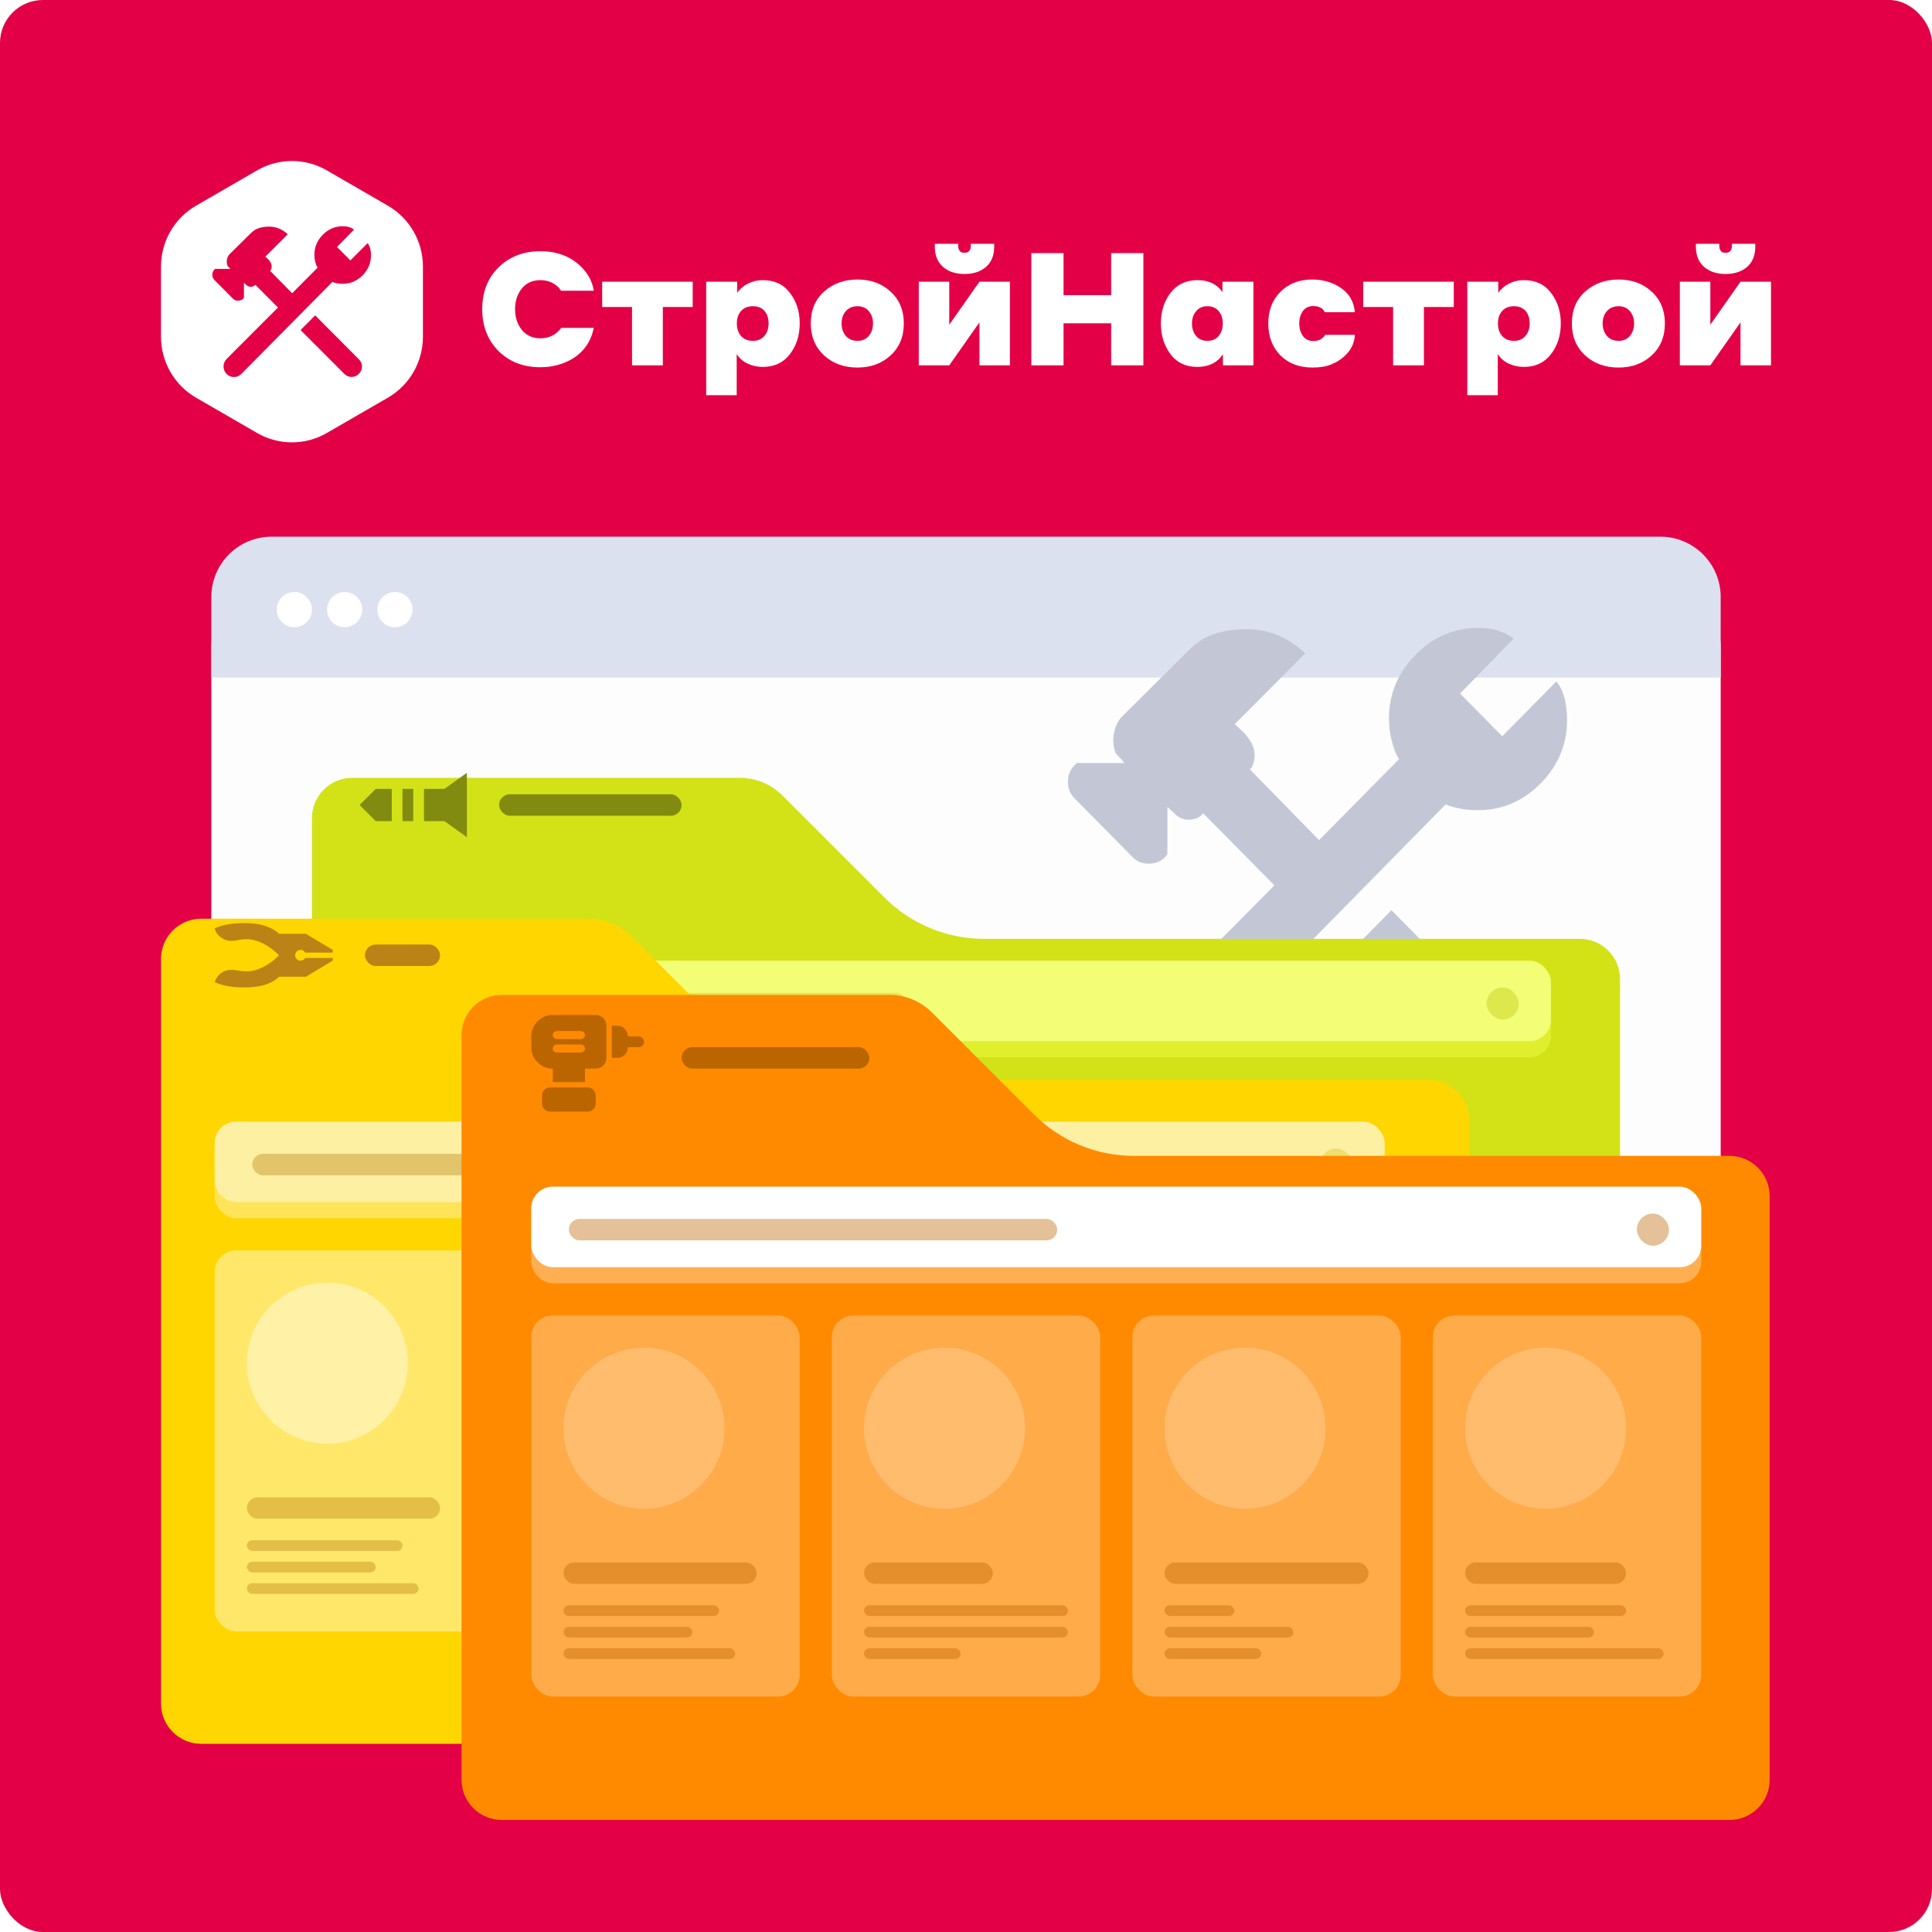<svg width="360" height="360" viewBox="0 0 360 360" fill="none" xmlns="http://www.w3.org/2000/svg">
<g clip-path="url(#clip0_3947_25)">
<rect width="360" height="360" rx="8" fill="#E40046"/>
<g filter="url(#filter0_d_3947_25)">
<path d="M39.375 111.25C39.375 105.037 44.412 100 50.625 100H309.375C315.588 100 320.625 105.037 320.625 111.25V272.5C320.625 278.713 315.588 283.75 309.375 283.75H50.625C44.412 283.75 39.375 278.713 39.375 272.5V111.25Z" fill="#FDFDFD"/>
</g>
<path d="M39.375 111.25C39.375 105.037 44.412 100 50.625 100H309.375C315.588 100 320.625 105.037 320.625 111.25V126.25H39.375V111.25Z" fill="#DCE1EF"/>
<circle cx="54.844" cy="113.594" r="3.281" fill="white"/>
<circle cx="64.219" cy="113.594" r="3.281" fill="white"/>
<circle cx="73.594" cy="113.594" r="3.281" fill="white"/>
<path fill-rule="evenodd" clip-rule="evenodd" d="M276.402 204.158L250.719 178.272L259.28 169.603L284.846 195.489C286.097 196.756 286.723 198.201 286.723 199.823C286.723 201.446 286.097 202.891 284.846 204.158C283.673 205.345 282.266 205.939 280.624 205.939C278.982 205.939 277.575 205.345 276.402 204.158ZM207.327 204.158C206.154 202.891 205.567 201.426 205.567 199.764C205.567 198.102 206.154 196.637 207.327 195.371L237.467 164.972L224.214 151.554L223.98 151.792C223.354 152.425 222.514 152.742 221.458 152.742C220.403 152.742 219.484 152.306 218.702 151.436L217.53 150.367V159.154L217.061 159.748C216.279 160.539 215.282 160.935 214.07 160.935C212.858 160.935 211.861 160.539 211.079 159.748L200.173 148.704C199.391 147.913 199 146.904 199 145.677C199 144.45 199.391 143.44 200.173 142.649L200.642 142.174H209.555L207.913 140.392C207.444 139.205 207.327 137.978 207.561 136.711C207.796 135.445 208.265 134.416 208.968 133.624L221.517 121.156C223.003 119.652 224.644 118.623 226.443 118.069C228.241 117.515 230.195 117.238 232.306 117.238C234.417 117.238 236.392 117.633 238.229 118.425C240.066 119.217 241.728 120.325 243.213 121.75L230.078 134.93L231.837 136.593C232.932 137.78 233.557 138.908 233.714 139.977C233.87 141.046 233.714 142.055 233.245 143.005L232.893 143.361L245.793 156.542L260.687 141.461C260.14 140.59 259.69 139.462 259.339 138.077C258.987 136.692 258.811 135.286 258.811 133.862C258.811 129.349 260.453 125.411 263.736 122.047C267.02 118.682 270.929 117 275.464 117C276.871 117 278.122 117.178 279.217 117.534C280.311 117.891 281.25 118.385 282.032 119.019L272.063 129.231L279.921 137.186L290.006 126.974C290.71 127.845 291.218 128.894 291.531 130.121C291.844 131.348 292 132.674 292 134.099C292 138.69 290.358 142.649 287.074 145.973C283.791 149.298 279.921 150.961 275.464 150.961C274.135 150.961 272.982 150.862 272.004 150.664C271.027 150.466 270.148 150.209 269.366 149.892L215.888 204.276C214.637 205.464 213.19 206.038 211.549 205.998C209.907 205.958 208.499 205.345 207.327 204.158Z" fill="#C3C7D5"/>
<g filter="url(#filter1_d_3947_25)">
<path d="M145.795 138.858C143.685 136.748 140.824 135.562 137.84 135.562H65.625C61.483 135.562 58.125 138.92 58.125 143.063V281.812C58.125 285.955 61.483 289.312 65.625 289.312H294.375C298.517 289.312 301.875 285.955 301.875 281.812V173.062C301.875 168.92 298.517 165.562 294.375 165.562H183.373C176.411 165.562 169.734 162.797 164.812 157.874L145.795 138.858Z" fill="#D2E216"/>
</g>
<path d="M87 144L87 156L82.8 153L79 153L79 147L82.8 147L87 144ZM77 147L77 153L75 153L75 147L77 147ZM73 147L73 153L70 153L67 150L70 147L73 147Z" fill="#818B10"/>
<rect x="93" y="148" width="34" height="4" rx="2" fill="#818B10"/>
<rect x="71" y="179" width="218" height="18" rx="4" fill="#E0EF2D"/>
<rect x="71" y="179" width="218" height="15" rx="4" fill="#F3FE76"/>
<rect opacity="0.4" x="78" y="185" width="91" height="4" rx="2" fill="#D8C51C"/>
<rect opacity="0.4" x="277" y="184" width="6" height="6" rx="3" fill="#B9C80E"/>
<path fill-rule="evenodd" clip-rule="evenodd" d="M47.916 31.742C51.932 29.419 56.874 29.419 60.891 31.742L72.279 38.328C76.317 40.663 78.807 44.99 78.807 49.674V62.753C78.807 67.437 76.317 71.765 72.279 74.1L60.891 80.685C56.874 83.008 51.932 83.008 47.916 80.685L36.527 74.1C32.489 71.765 30 67.437 30 62.753V49.674C30 44.99 32.489 40.663 36.527 38.328L47.916 31.742ZM64.171 69.674L56.007 61.5L58.728 58.763L66.856 66.937C67.254 67.337 67.452 67.793 67.452 68.306C67.452 68.818 67.254 69.274 66.856 69.674C66.483 70.049 66.035 70.237 65.514 70.237C64.992 70.237 64.544 70.049 64.171 69.674ZM42.212 69.674C41.839 69.274 41.653 68.812 41.653 68.287C41.653 67.762 41.839 67.299 42.212 66.9L51.794 57.301L47.581 53.064L47.506 53.139C47.307 53.339 47.04 53.439 46.704 53.439C46.369 53.439 46.077 53.301 45.828 53.027L45.455 52.689V55.464L45.306 55.651C45.058 55.901 44.741 56.026 44.356 56.026C43.97 56.026 43.653 55.901 43.405 55.651L39.938 52.164C39.689 51.914 39.565 51.596 39.565 51.208C39.565 50.821 39.689 50.502 39.938 50.252L40.087 50.102H42.92L42.398 49.54C42.249 49.165 42.212 48.777 42.286 48.377C42.361 47.977 42.51 47.652 42.734 47.402L46.723 43.465C47.195 42.991 47.717 42.666 48.289 42.491C48.861 42.316 49.482 42.228 50.153 42.228C50.824 42.228 51.452 42.353 52.036 42.603C52.62 42.853 53.148 43.203 53.62 43.653L49.445 47.815L50.004 48.34C50.352 48.715 50.551 49.071 50.6 49.408C50.65 49.746 50.6 50.065 50.451 50.364L50.34 50.477L54.441 54.639L59.175 49.877C59.002 49.602 58.859 49.246 58.747 48.808C58.635 48.371 58.579 47.927 58.579 47.477C58.579 46.053 59.101 44.809 60.145 43.747C61.189 42.684 62.431 42.153 63.873 42.153C64.32 42.153 64.718 42.209 65.066 42.322C65.414 42.434 65.712 42.591 65.961 42.791L62.792 46.015L65.29 48.527L68.496 45.303C68.72 45.578 68.882 45.909 68.981 46.296C69.08 46.684 69.13 47.102 69.13 47.552C69.13 49.002 68.608 50.252 67.564 51.302C66.52 52.352 65.29 52.877 63.873 52.877C63.451 52.877 63.084 52.845 62.773 52.783C62.463 52.72 62.183 52.639 61.934 52.539L44.934 69.712C44.536 70.087 44.076 70.268 43.554 70.255C43.032 70.243 42.585 70.049 42.212 69.674Z" fill="white"/>
<path d="M100.692 68.428C97.509 68.428 94.903 67.417 92.873 65.395C90.862 63.353 89.856 60.761 89.856 57.62C89.856 54.42 90.872 51.818 92.902 49.816C94.952 47.813 97.548 46.812 100.692 46.812C103.757 46.812 106.255 47.745 108.188 49.61C109.555 50.925 110.375 52.447 110.648 54.174H104.557C104.537 54.155 104.479 54.086 104.381 53.968C104.303 53.85 104.235 53.742 104.176 53.644C103.22 52.682 102.058 52.201 100.692 52.201C99.208 52.201 98.046 52.731 97.207 53.792C96.387 54.832 95.977 56.108 95.977 57.62C95.977 59.132 96.397 60.418 97.236 61.478C98.095 62.519 99.247 63.039 100.692 63.039C102.312 63.039 103.61 62.391 104.586 61.095H110.648C110.609 61.272 110.502 61.674 110.326 62.303C109.643 64.286 108.413 65.807 106.636 66.868C104.86 67.908 102.878 68.428 100.692 68.428Z" fill="white"/>
<path d="M117.771 68.075V57.208H112.207V52.496H129.074V57.208H123.51V68.075H117.771Z" fill="white"/>
<path d="M137.273 65.984V73.641H131.592V52.496H137.361V54.616C137.478 54.302 137.898 53.86 138.62 53.291C139.694 52.565 140.865 52.201 142.134 52.201C144.321 52.201 146.01 52.996 147.2 54.587C148.411 56.157 149.016 58.052 149.016 60.271C149.016 62.509 148.401 64.423 147.171 66.013C145.961 67.584 144.282 68.369 142.134 68.369C141.158 68.369 140.231 68.173 139.352 67.78C138.474 67.368 137.781 66.769 137.273 65.984ZM138.093 57.944C137.566 58.533 137.302 59.309 137.302 60.271C137.302 61.233 137.566 62.018 138.093 62.627C138.62 63.216 139.352 63.51 140.289 63.51C141.207 63.51 141.92 63.206 142.427 62.597C142.954 61.989 143.218 61.213 143.218 60.271C143.218 59.309 142.964 58.533 142.456 57.944C141.949 57.355 141.226 57.061 140.289 57.061C139.352 57.061 138.62 57.355 138.093 57.944Z" fill="white"/>
<path d="M159.774 52.084C162.273 52.084 164.333 52.839 165.953 54.351C167.593 55.843 168.413 57.816 168.413 60.271C168.413 62.745 167.583 64.737 165.924 66.249C164.284 67.741 162.234 68.487 159.774 68.487C157.276 68.487 155.196 67.731 153.537 66.22C151.897 64.688 151.077 62.705 151.077 60.271C151.077 57.777 151.907 55.794 153.566 54.322C155.245 52.83 157.315 52.084 159.774 52.084ZM159.774 63.51C160.672 63.51 161.375 63.206 161.883 62.597C162.41 61.969 162.674 61.193 162.674 60.271C162.674 59.348 162.41 58.582 161.883 57.974C161.375 57.365 160.672 57.061 159.774 57.061C158.876 57.061 158.154 57.365 157.607 57.974C157.08 58.582 156.817 59.348 156.817 60.271C156.817 61.193 157.08 61.969 157.607 62.597C158.135 63.206 158.857 63.51 159.774 63.51Z" fill="white"/>
<path d="M171.2 68.075V52.496H176.881V60.506L182.503 52.496H188.184V68.075H182.503V60.065L176.881 68.075H171.2ZM179.721 47.106C180.151 47.106 180.453 46.979 180.629 46.724C180.805 46.488 180.893 46.203 180.893 45.87V45.428H185.256V45.958C185.256 47.607 184.739 48.873 183.704 49.757C182.689 50.621 181.361 51.053 179.721 51.053C178.062 51.053 176.725 50.611 175.709 49.727C174.694 48.824 174.187 47.568 174.187 45.958V45.428H178.55V45.87C178.55 46.203 178.638 46.488 178.814 46.724C178.95 46.979 179.253 47.106 179.721 47.106Z" fill="white"/>
<path d="M207.048 68.075V60.241H198.175V68.075H192.171V47.165H198.175V54.999H207.048V47.165H213.051V68.075H207.048Z" fill="white"/>
<path d="M227.877 68.075V65.984C226.842 67.574 225.251 68.369 223.104 68.369C220.956 68.369 219.287 67.574 218.096 65.984C216.905 64.374 216.31 62.47 216.31 60.271C216.31 58.032 216.915 56.128 218.125 54.557C219.336 52.987 221.005 52.201 223.133 52.201C224.968 52.201 226.393 52.781 227.408 53.939C227.643 54.233 227.769 54.4 227.789 54.44V52.496H233.558V68.075H227.877ZM227.086 62.597C227.594 61.969 227.848 61.193 227.848 60.271C227.848 59.348 227.594 58.582 227.086 57.974C226.579 57.365 225.876 57.061 224.978 57.061C224.08 57.061 223.377 57.375 222.869 58.003C222.362 58.612 222.108 59.367 222.108 60.271C222.108 61.193 222.362 61.969 222.869 62.597C223.377 63.206 224.08 63.51 224.978 63.51C225.876 63.51 226.579 63.206 227.086 62.597Z" fill="white"/>
<path d="M252.462 58.18H246.869C246.498 57.414 245.776 57.031 244.702 57.031C243.843 57.031 243.189 57.355 242.74 58.003C242.31 58.631 242.096 59.387 242.096 60.271C242.096 61.174 242.32 61.949 242.769 62.597C243.218 63.225 243.872 63.54 244.731 63.54C245.414 63.54 245.941 63.383 246.312 63.068C246.508 62.931 246.644 62.803 246.722 62.686C246.859 62.509 246.927 62.411 246.927 62.391H252.462C252.403 63.648 251.964 64.757 251.144 65.719C250.324 66.681 249.299 67.407 248.069 67.898C247.152 68.291 245.981 68.487 244.555 68.487C242.096 68.487 240.104 67.731 238.581 66.22C237.078 64.688 236.327 62.705 236.327 60.271C236.327 57.836 237.088 55.863 238.611 54.351C240.134 52.839 242.096 52.084 244.497 52.084C246.547 52.084 248.343 52.614 249.885 53.674C251.427 54.734 252.286 56.236 252.462 58.18Z" fill="white"/>
<path d="M259.586 68.075V57.208H254.022V52.496H270.89V57.208H265.326V68.075H259.586Z" fill="white"/>
<path d="M279.089 65.984V73.641H273.408V52.496H279.177V54.616C279.294 54.302 279.713 53.86 280.436 53.291C281.51 52.565 282.681 52.201 283.95 52.201C286.136 52.201 287.825 52.996 289.016 54.587C290.226 56.157 290.832 58.052 290.832 60.271C290.832 62.509 290.217 64.423 288.987 66.013C287.776 67.584 286.097 68.369 283.95 68.369C282.974 68.369 282.046 68.173 281.168 67.78C280.289 67.368 279.596 66.769 279.089 65.984ZM279.909 57.944C279.382 58.533 279.118 59.309 279.118 60.271C279.118 61.233 279.382 62.018 279.909 62.627C280.436 63.216 281.168 63.51 282.105 63.51C283.023 63.51 283.735 63.206 284.243 62.597C284.77 61.989 285.033 61.213 285.033 60.271C285.033 59.309 284.78 58.533 284.272 57.944C283.764 57.355 283.042 57.061 282.105 57.061C281.168 57.061 280.436 57.355 279.909 57.944Z" fill="white"/>
<path d="M301.59 52.084C304.089 52.084 306.149 52.839 307.769 54.351C309.409 55.843 310.229 57.816 310.229 60.271C310.229 62.745 309.399 64.737 307.74 66.249C306.1 67.741 304.05 68.487 301.59 68.487C299.091 68.487 297.012 67.731 295.353 66.22C293.713 64.688 292.893 62.705 292.893 60.271C292.893 57.777 293.722 55.794 295.382 54.322C297.061 52.83 299.13 52.084 301.59 52.084ZM301.59 63.51C302.488 63.51 303.191 63.206 303.698 62.597C304.226 61.969 304.489 61.193 304.489 60.271C304.489 59.348 304.226 58.582 303.698 57.974C303.191 57.365 302.488 57.061 301.59 57.061C300.692 57.061 299.97 57.365 299.423 57.974C298.896 58.582 298.632 59.348 298.632 60.271C298.632 61.193 298.896 61.969 299.423 62.597C299.95 63.206 300.672 63.51 301.59 63.51Z" fill="white"/>
<path d="M313.015 68.075V52.496H318.696V60.506L324.319 52.496H330V68.075H324.319V60.065L318.696 68.075H313.015ZM321.537 47.106C321.966 47.106 322.269 46.979 322.445 46.724C322.62 46.488 322.708 46.203 322.708 45.87V45.428H327.072V45.958C327.072 47.607 326.554 48.873 325.52 49.757C324.504 50.621 323.177 51.053 321.537 51.053C319.878 51.053 318.54 50.611 317.525 49.727C316.51 48.824 316.002 47.568 316.002 45.958V45.428H320.366V45.87C320.366 46.203 320.453 46.488 320.629 46.724C320.766 46.979 321.068 47.106 321.537 47.106Z" fill="white"/>
<g filter="url(#filter2_d_3947_25)">
<path d="M117.67 165.108C115.56 162.998 112.699 161.812 109.715 161.812H37.5C33.358 161.812 30 165.17 30 169.313V308.062C30 312.205 33.358 315.562 37.5 315.562H266.25C270.392 315.562 273.75 312.205 273.75 308.062V199.312C273.75 195.17 270.392 191.812 266.25 191.812H155.248C148.286 191.812 141.609 189.047 136.687 184.124L117.67 165.108Z" fill="#FFD600"/>
</g>
<rect x="68" y="176" width="14" height="4" rx="2" fill="#BB8315"/>
<path d="M40 173C40.667 172.667 41.483 172.417 42.45 172.25C43.417 172.083 44.4 172 45.4 172C47.05 172 48.413 172.183 49.488 172.55C50.563 172.917 51.401 173.4 52 174L57 174L62 177L62 177.5L56.85 177.5C56.767 177.333 56.65 177.208 56.5 177.125C56.35 177.042 56.183 177 56 177C55.717 177 55.479 177.096 55.287 177.288C55.095 177.48 54.999 177.717 55 178C55 178.283 55.096 178.521 55.288 178.713C55.48 178.905 55.717 179.001 56 179C56.183 179 56.35 178.958 56.5 178.875C56.65 178.792 56.767 178.667 56.85 178.5L62 178.5L62 179L57 182L52 182C51.4 182.617 50.562 183.104 49.487 183.463C48.412 183.822 47.049 184.001 45.4 184C44.4 184 43.417 183.917 42.45 183.75C41.483 183.583 40.667 183.333 40 183C40.217 182.3 40.612 181.742 41.187 181.325C41.762 180.908 42.416 180.708 43.15 180.725C43.567 180.725 44.017 180.771 44.5 180.863C44.983 180.955 45.467 181.001 45.95 181C46.917 181 47.933 180.737 49 180.212C50.067 179.687 51.067 178.949 52 178C51.067 177.067 50.067 176.333 49 175.8C47.933 175.267 46.917 175 45.95 175C45.467 175 44.983 175.05 44.5 175.15C44.017 175.25 43.567 175.308 43.15 175.325C42.417 175.325 41.758 175.113 41.175 174.688C40.592 174.263 40.2 173.701 40 173Z" fill="#BB8315"/>
<rect x="40" y="209" width="218" height="18" rx="4" fill="#FFE45A"/>
<rect x="40" y="209" width="218" height="15" rx="4" fill="#FEF0A3"/>
<rect opacity="0.4" x="47" y="215" width="91" height="4" rx="2" fill="#BA8215"/>
<rect opacity="0.4" x="246" y="214" width="6" height="6" rx="3" fill="#D8C51C"/>
<rect x="40" y="233" width="50" height="71" rx="4" fill="#FFE869"/>
<rect opacity="0.4" x="46" y="279" width="36" height="4" rx="2" fill="#BA8215"/>
<rect opacity="0.4" x="46" y="287" width="29" height="2" rx="1" fill="#BA8215"/>
<rect opacity="0.4" x="46" y="291" width="24" height="2" rx="1" fill="#BA8215"/>
<rect opacity="0.4" x="46" y="295" width="32" height="2" rx="1" fill="#BA8215"/>
<circle opacity="0.4" cx="61" cy="254" r="15" fill="white"/>
<g filter="url(#filter3_d_3947_25)">
<path d="M173.67 179.295C171.56 177.185 168.699 176 165.715 176H93.5C89.358 176 86 179.358 86 183.5V322.25C86 326.392 89.358 329.75 93.5 329.75H322.25C326.392 329.75 329.75 326.392 329.75 322.25V213.5C329.75 209.358 326.392 206 322.25 206H211.248C204.286 206 197.609 203.234 192.687 198.312L173.67 179.295Z" fill="#FF8A00"/>
</g>
<path d="M103.75 196.125H108.25C108.45 196.125 108.625 196.05 108.775 195.9C108.925 195.75 109 195.575 109 195.375C109 195.175 108.925 195 108.775 194.85C108.625 194.7 108.45 194.625 108.25 194.625H103.75C103.55 194.625 103.375 194.7 103.225 194.85C103.075 195 103 195.175 103 195.375C103 195.575 103.075 195.75 103.225 195.9C103.375 196.05 103.55 196.125 103.75 196.125ZM103.75 193.625H108.25C108.45 193.625 108.625 193.55 108.775 193.4C108.925 193.25 109 193.075 109 192.875C109 192.675 108.925 192.5 108.775 192.35C108.625 192.2 108.45 192.125 108.25 192.125H103.75C103.55 192.125 103.375 192.2 103.225 192.35C103.075 192.5 103 192.675 103 192.875C103 193.075 103.075 193.25 103.225 193.4C103.375 193.55 103.55 193.625 103.75 193.625ZM114 197.125V191.125H115C115.55 191.125 116.021 191.321 116.413 191.713C116.805 192.105 117.001 192.576 117 193.125H119C119.283 193.125 119.521 193.221 119.713 193.413C119.905 193.605 120.001 193.842 120 194.125C120 194.408 119.904 194.646 119.712 194.838C119.52 195.03 119.283 195.126 119 195.125H117C117 195.675 116.804 196.146 116.413 196.538C116.022 196.93 115.551 197.126 115 197.125H114ZM109 201.625H103V199.125C101.9 199.125 100.958 198.733 100.175 197.95C99.392 197.167 99 196.225 99 195.125V193.125C99 192.025 99.392 191.083 100.175 190.3C100.958 189.517 101.9 189.125 103 189.125H111C111.55 189.125 112.021 189.321 112.413 189.713C112.805 190.105 113.001 190.576 113 191.125V197.125C113 197.675 112.804 198.146 112.413 198.538C112.022 198.93 111.551 199.126 111 199.125H109V201.625ZM102.5 207.125C102.083 207.125 101.729 206.979 101.438 206.688C101.147 206.397 101.001 206.042 101 205.625V204.125C101 203.708 101.146 203.354 101.438 203.063C101.73 202.772 102.084 202.626 102.5 202.625H109.5C109.917 202.625 110.271 202.771 110.563 203.063C110.855 203.355 111.001 203.709 111 204.125V205.625C111 206.042 110.854 206.396 110.563 206.688C110.272 206.98 109.917 207.126 109.5 207.125H102.5Z" fill="#BB6500"/>
<rect x="127" y="195.125" width="35" height="4" rx="2" fill="#BB6500"/>
<rect x="99" y="221.125" width="218" height="18" rx="4" fill="#FFAF52"/>
<rect x="99" y="221.125" width="218" height="15" rx="4" fill="white"/>
<rect opacity="0.4" x="106" y="227.125" width="91" height="4" rx="2" fill="#BB6500"/>
<rect opacity="0.4" x="305" y="226.125" width="6" height="6" rx="3" fill="#BB6500"/>
<rect x="99" y="245.125" width="50" height="71" rx="4" fill="#FFAB49"/>
<rect opacity="0.4" x="105" y="291.125" width="36" height="4" rx="2" fill="#BB6500"/>
<rect opacity="0.4" x="105" y="299.125" width="29" height="2" rx="1" fill="#BB6500"/>
<rect opacity="0.4" x="105" y="303.125" width="24" height="2" rx="1" fill="#BB6500"/>
<rect opacity="0.4" x="105" y="307.125" width="32" height="2" rx="1" fill="#BB6500"/>
<circle opacity="0.2" cx="120" cy="266.125" r="15" fill="white"/>
<rect x="155" y="245.125" width="50" height="71" rx="4" fill="#FFAB49"/>
<rect opacity="0.4" x="161" y="291.125" width="24" height="4" rx="2" fill="#BB6500"/>
<rect opacity="0.4" x="161" y="299.125" width="38" height="2" rx="1" fill="#BB6500"/>
<rect opacity="0.4" x="161" y="303.125" width="38" height="2" rx="1" fill="#BB6500"/>
<rect opacity="0.4" x="161" y="307.125" width="18" height="2" rx="1" fill="#BB6500"/>
<circle opacity="0.2" cx="176" cy="266.125" r="15" fill="white"/>
<rect x="211" y="245.125" width="50" height="71" rx="4" fill="#FFAB49"/>
<rect opacity="0.4" x="217" y="291.125" width="38" height="4" rx="2" fill="#BB6500"/>
<rect opacity="0.4" x="217" y="299.125" width="13" height="2" rx="1" fill="#BB6500"/>
<rect opacity="0.4" x="217" y="303.125" width="24" height="2" rx="1" fill="#BB6500"/>
<rect opacity="0.4" x="217" y="307.125" width="18" height="2" rx="1" fill="#BB6500"/>
<circle opacity="0.2" cx="232" cy="266.125" r="15" fill="white"/>
<rect x="267" y="245.125" width="50" height="71" rx="4" fill="#FFAB49"/>
<rect opacity="0.4" x="273" y="291.125" width="30" height="4" rx="2" fill="#BB6500"/>
<rect opacity="0.4" x="273" y="299.125" width="30" height="2" rx="1" fill="#BB6500"/>
<rect opacity="0.4" x="273" y="303.125" width="24" height="2" rx="1" fill="#BB6500"/>
<rect opacity="0.4" x="273" y="307.125" width="37" height="2" rx="1" fill="#BB6500"/>
<circle opacity="0.2" cx="288" cy="266.125" r="15" fill="white"/>
</g>
<defs>
<filter id="filter0_d_3947_25" x="11.25" y="81.25" width="337.5" height="240" filterUnits="userSpaceOnUse" color-interpolation-filters="sRGB">
<feFlood flood-opacity="0" result="BackgroundImageFix"/>
<feColorMatrix in="SourceAlpha" type="matrix" values="0 0 0 0 0 0 0 0 0 0 0 0 0 0 0 0 0 0 127 0" result="hardAlpha"/>
<feOffset dy="9.375"/>
<feGaussianBlur stdDeviation="14.062"/>
<feComposite in2="hardAlpha" operator="out"/>
<feColorMatrix type="matrix" values="0 0 0 0 0.777 0 0 0 0 0 0 0 0 0 0.239 0 0 0 1 0"/>
<feBlend mode="normal" in2="BackgroundImageFix" result="effect1_dropShadow_3947_25"/>
<feBlend mode="normal" in="SourceGraphic" in2="effect1_dropShadow_3947_25" result="shape"/>
</filter>
<filter id="filter1_d_3947_25" x="30" y="116.812" width="300" height="210" filterUnits="userSpaceOnUse" color-interpolation-filters="sRGB">
<feFlood flood-opacity="0" result="BackgroundImageFix"/>
<feColorMatrix in="SourceAlpha" type="matrix" values="0 0 0 0 0 0 0 0 0 0 0 0 0 0 0 0 0 0 127 0" result="hardAlpha"/>
<feOffset dy="9.375"/>
<feGaussianBlur stdDeviation="14.062"/>
<feComposite in2="hardAlpha" operator="out"/>
<feColorMatrix type="matrix" values="0 0 0 0 0.674 0 0 0 0 0.722 0 0 0 0 0.116 0 0 0 0.4 0"/>
<feBlend mode="multiply" in2="BackgroundImageFix" result="effect1_dropShadow_3947_25"/>
<feBlend mode="normal" in="SourceGraphic" in2="effect1_dropShadow_3947_25" result="shape"/>
</filter>
<filter id="filter2_d_3947_25" x="1.875" y="143.062" width="300" height="210" filterUnits="userSpaceOnUse" color-interpolation-filters="sRGB">
<feFlood flood-opacity="0" result="BackgroundImageFix"/>
<feColorMatrix in="SourceAlpha" type="matrix" values="0 0 0 0 0 0 0 0 0 0 0 0 0 0 0 0 0 0 127 0" result="hardAlpha"/>
<feOffset dy="9.375"/>
<feGaussianBlur stdDeviation="14.062"/>
<feComposite in2="hardAlpha" operator="out"/>
<feColorMatrix type="matrix" values="0 0 0 0 0.674 0 0 0 0 0.722 0 0 0 0 0.116 0 0 0 0.4 0"/>
<feBlend mode="multiply" in2="BackgroundImageFix" result="effect1_dropShadow_3947_25"/>
<feBlend mode="normal" in="SourceGraphic" in2="effect1_dropShadow_3947_25" result="shape"/>
</filter>
<filter id="filter3_d_3947_25" x="57.875" y="157.25" width="300" height="210" filterUnits="userSpaceOnUse" color-interpolation-filters="sRGB">
<feFlood flood-opacity="0" result="BackgroundImageFix"/>
<feColorMatrix in="SourceAlpha" type="matrix" values="0 0 0 0 0 0 0 0 0 0 0 0 0 0 0 0 0 0 127 0" result="hardAlpha"/>
<feOffset dy="9.375"/>
<feGaussianBlur stdDeviation="14.062"/>
<feComposite in2="hardAlpha" operator="out"/>
<feColorMatrix type="matrix" values="0 0 0 0 0.674 0 0 0 0 0.722 0 0 0 0 0.116 0 0 0 0.4 0"/>
<feBlend mode="multiply" in2="BackgroundImageFix" result="effect1_dropShadow_3947_25"/>
<feBlend mode="normal" in="SourceGraphic" in2="effect1_dropShadow_3947_25" result="shape"/>
</filter>
<clipPath id="clip0_3947_25">
<rect width="360" height="360" rx="8" fill="white"/>
</clipPath>
</defs>
</svg>
